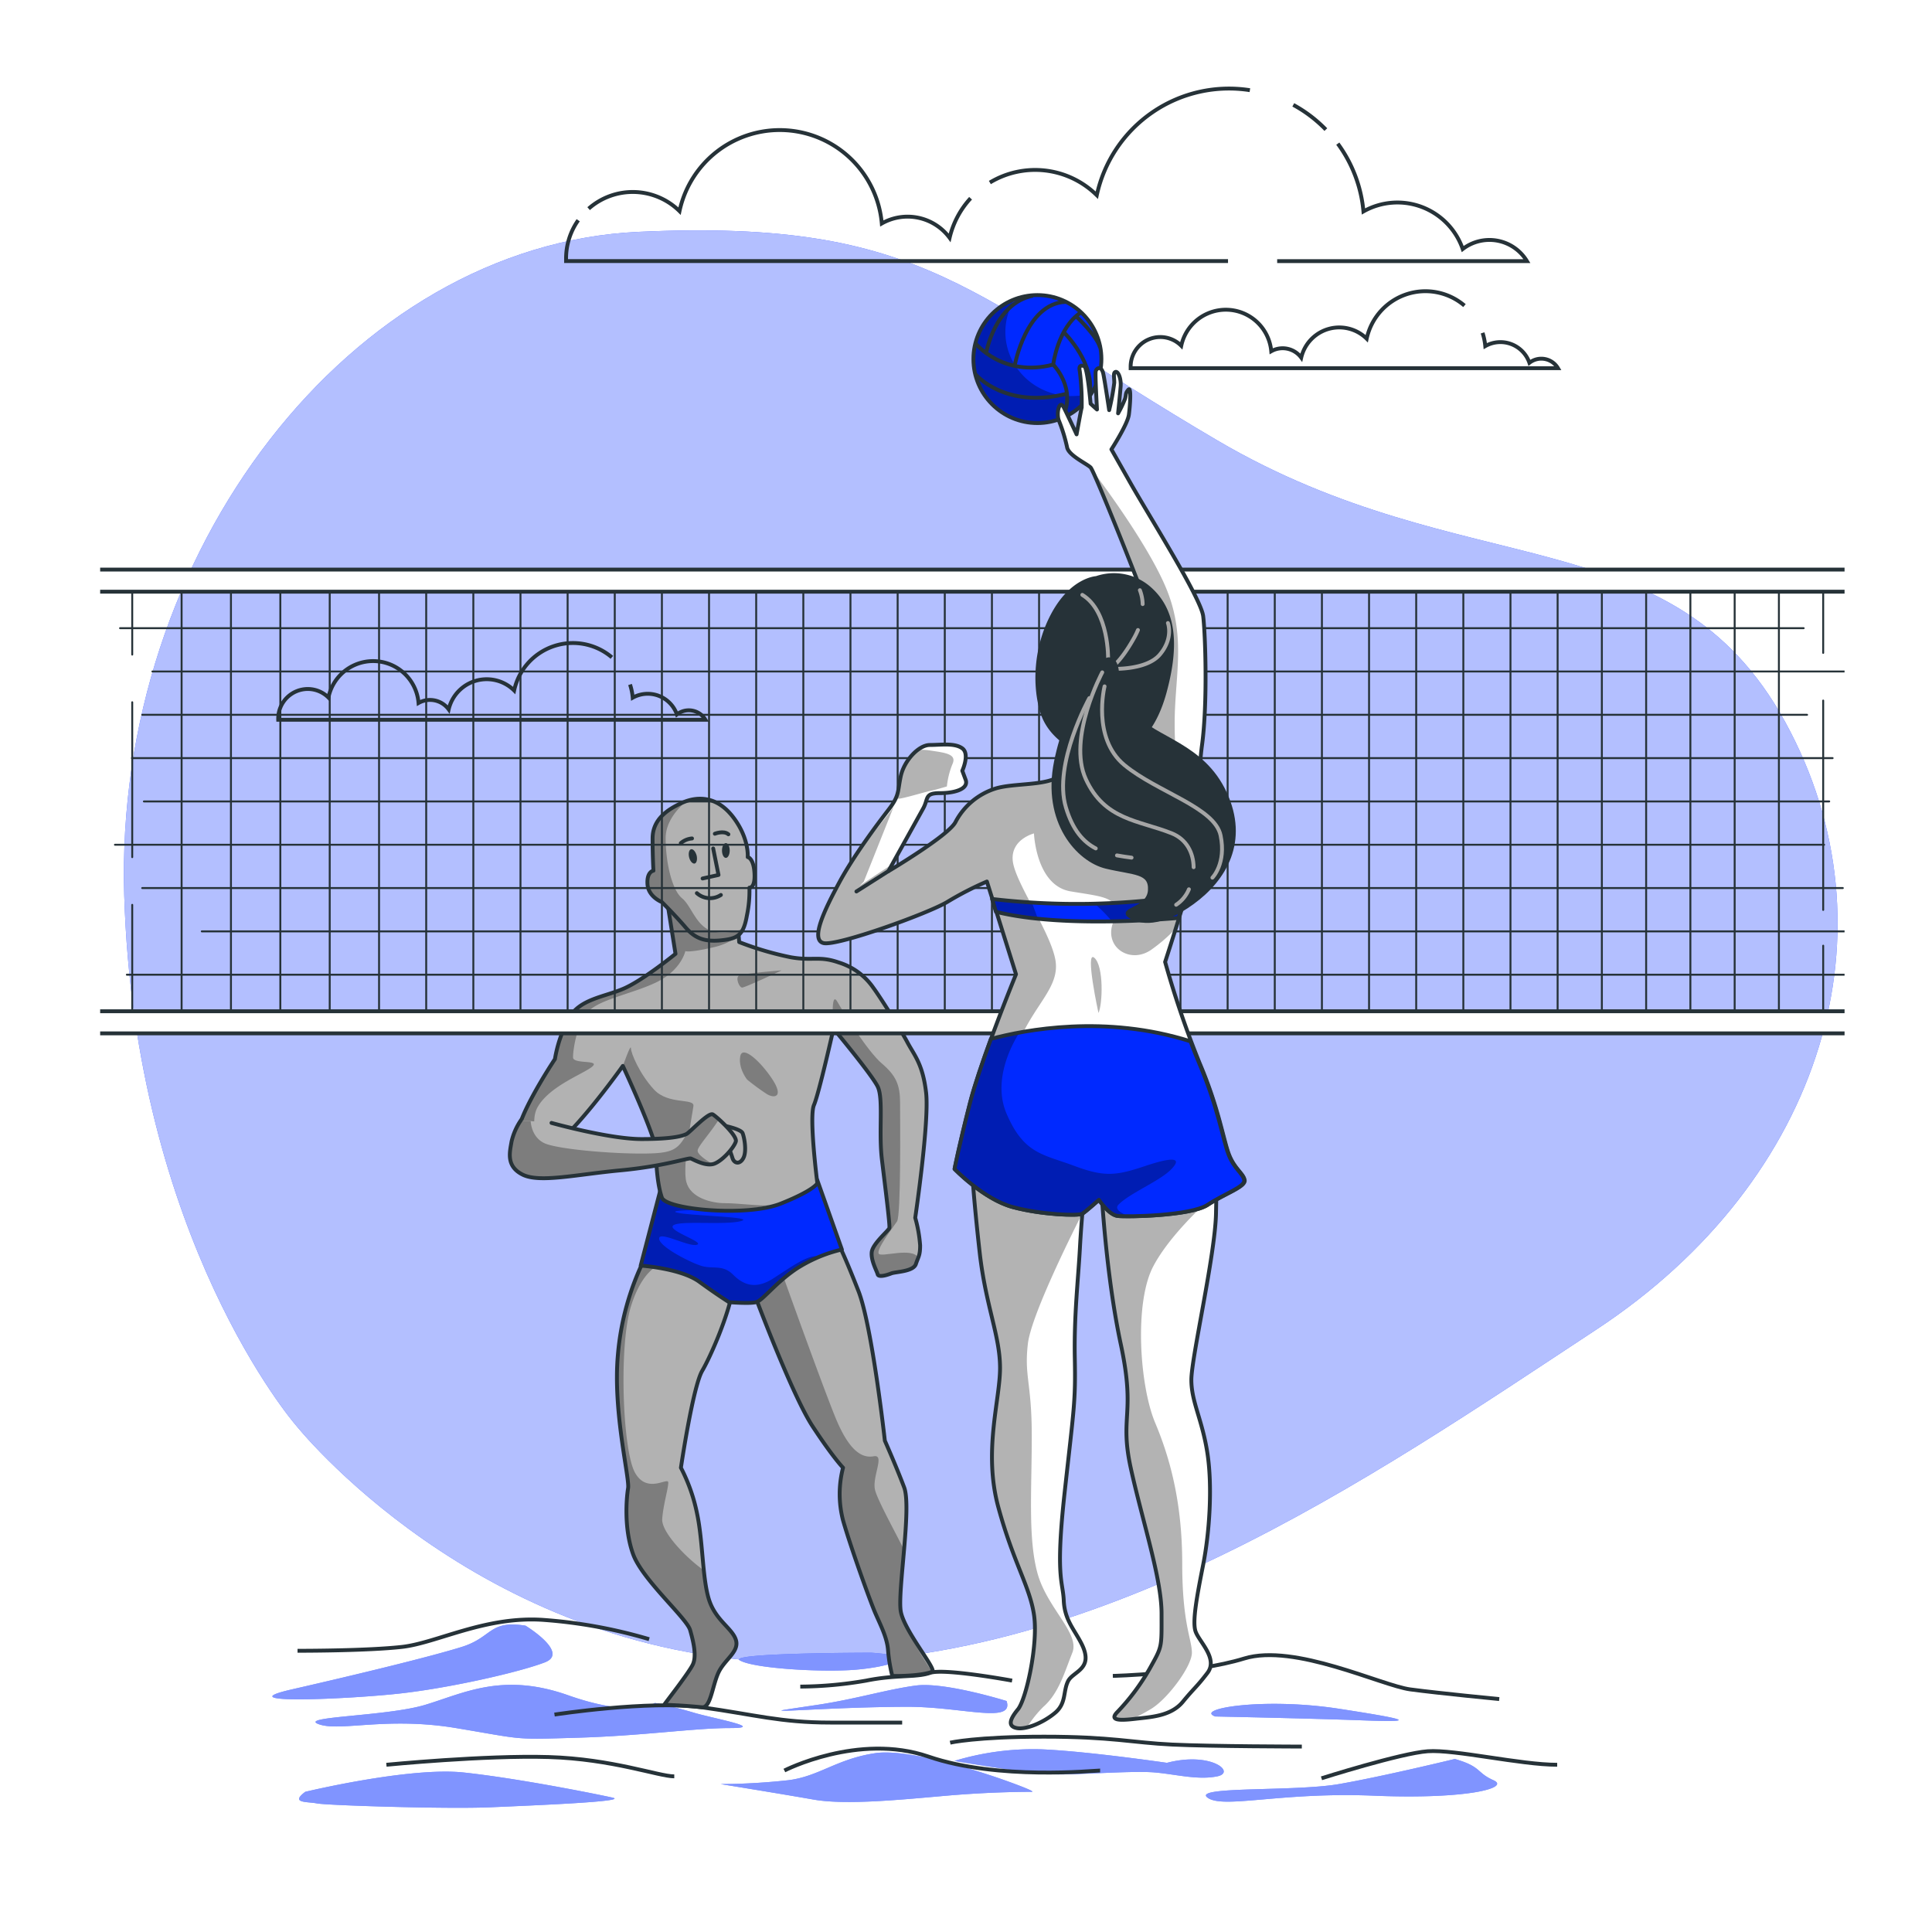 <svg class="animated" id="freepik_stories-beach-volleyball" xmlns="http://www.w3.org/2000/svg" xmlns:xlink="http://www.w3.org/1999/xlink" viewBox="0 0 500 500" version="1.1" xmlns:svgjs="http://svgjs.com/svgjs"><style>svg#freepik_stories-beach-volleyball:not(.animated) .animable {opacity: 0;}svg#freepik_stories-beach-volleyball.animated #freepik--character-1--inject-15 {animation: 1.5s Infinite  linear wind;animation-delay: 0s;}svg#freepik_stories-beach-volleyball.animated #freepik--character-2--inject-15 {animation: 1.5s Infinite  linear floating;animation-delay: 0s;}            @keyframes wind {                0% {                    transform: rotate( 0deg );                }                25% {                    transform: rotate( 1deg );                }                75% {                    transform: rotate( -1deg );                }            }                    @keyframes floating {                0% {                    opacity: 1;                    transform: translateY(0px);                }                50% {                    transform: translateY(-10px);                }                100% {                    opacity: 1;                    transform: translateY(0px);                }            }        </style><g id="freepik--background-simple--inject-15" class="animable" style="transform-origin: 253.813px 244.969px;"><path d="M76.41,368.65S123.14,427.82,203,430.23s151.26-47.37,210.17-86.17S491.39,240.37,462,186.84,379.19,151.63,315.08,114,239.6,56.6,165.28,60,29.43,142.76,32.15,231.72,76.41,368.65,76.41,368.65Z" style="fill: rgb(0, 41, 255); transform-origin: 253.813px 244.969px;" id="elcphxmayd0q7" class="animable"></path><g id="elnbvm8z98hn"><path d="M76.41,368.65S123.14,427.82,203,430.23s151.26-47.37,210.17-86.17S491.39,240.37,462,186.84,379.19,151.63,315.08,114,239.6,56.6,165.28,60,29.43,142.76,32.15,231.72,76.41,368.65,76.41,368.65Z" style="fill: rgb(255, 255, 255); opacity: 0.7; transform-origin: 253.813px 244.969px;" class="animable"></path></g></g><g id="freepik--Clouds--inject-15" class="animable" style="transform-origin: 237.598px 104.6px;"><path d="M251.19,51.31a22.83,22.83,0,0,0-5.43,10.24,13.53,13.53,0,0,0-17.55-3.72,26.52,26.52,0,0,0-52.35-3.19A17.26,17.26,0,0,0,152.34,54" style="fill: none; stroke: rgb(38, 50, 56); stroke-miterlimit: 10; transform-origin: 201.765px 47.606px;" id="el4gvoxsn97ct" class="animable"></path><path d="M323.47,23.34a35,35,0,0,0-39.62,27.18,22.71,22.71,0,0,0-27.67-3.28" style="fill: none; stroke: rgb(38, 50, 56); stroke-miterlimit: 10; transform-origin: 289.825px 36.72px;" id="eloythfs5ayph" class="animable"></path><path d="M343.13,33.54a35,35,0,0,0-8.43-6.4" style="fill: none; stroke: rgb(38, 50, 56); stroke-miterlimit: 10; transform-origin: 338.915px 30.34px;" id="el6m0xfhd34m" class="animable"></path><path d="M330.53,67.58h64.64a11.34,11.34,0,0,0-16.62-3.13,17.88,17.88,0,0,0-25.69-9.73,34.9,34.9,0,0,0-6.64-17.54" style="fill: none; stroke: rgb(38, 50, 56); stroke-miterlimit: 10; transform-origin: 362.85px 52.38px;" id="ellfrxqd6hpi" class="animable"></path><path d="M149.64,57a17.17,17.17,0,0,0-3.14,9.93c0,.21,0,.42,0,.64H317.81" style="fill: none; stroke: rgb(38, 50, 56); stroke-miterlimit: 10; transform-origin: 232.155px 62.285px;" id="elwf1u6boznsc" class="animable"></path><path d="M379,79.09a15.55,15.55,0,0,0-25.3,8.56,10.11,10.11,0,0,0-16.94,4.9A6,6,0,0,0,329,90.9a11.8,11.8,0,0,0-23.29-1.42A7.67,7.67,0,0,0,292.61,95c0,.1,0,.19,0,.29H403.2a5,5,0,0,0-7.39-1.4,7.94,7.94,0,0,0-11.42-4.32,16.09,16.09,0,0,0-.7-3.42" style="fill: none; stroke: rgb(38, 50, 56); stroke-miterlimit: 10; transform-origin: 347.905px 85.328px;" id="el4lz431kdxr9" class="animable"></path><path d="M158.35,170.12a15.56,15.56,0,0,0-25.29,8.57,10.11,10.11,0,0,0-16.94,4.9,6,6,0,0,0-7.8-1.66A11.8,11.8,0,0,0,85,180.52a7.6,7.6,0,0,0-5.38-2.21A7.68,7.68,0,0,0,72,186a2.64,2.64,0,0,0,0,.28H182.57a5,5,0,0,0-7.39-1.39,8,8,0,0,0-11.43-4.33,14.86,14.86,0,0,0-.7-3.41" style="fill: none; stroke: rgb(38, 50, 56); stroke-miterlimit: 10; transform-origin: 127.283px 176.347px;" id="elkses8n2h3z" class="animable"></path></g><g id="freepik--Floor--inject-15" class="animable" style="transform-origin: 236.748px 443.489px;"><path d="M179.5,443.22c5,1.5,19,4,9.5,4s-22.5,2-39.5,2.5-13.5.5-31.5-2.5-30,1-35.5-1,17.5-2,27.5-5,20-8.5,37-2.5,22.5,2,22.5,2S174.5,441.72,179.5,443.22Zm80.5,17.5s-23.5-8.5-33.5-7-14.5,6-22.5,7a166.71,166.71,0,0,1-17.5,1s15.5,2.5,24,4,23,0,34.5-1,20.5-1,22-1S260,460.72,260,460.72Zm-178,6c2.5.5,33.5,1.5,45,1s36-1.5,31.5-2.5-24.5-5-38.5-6.5-41,5-41,5C75,466.72,79.5,466.22,82,466.72Zm220-10.5s-20.5-3-32.5-3.5a70.44,70.44,0,0,0-22.5,3s20,3.5,27,3.5,19.5-1,25-.5,11,2,16,1S313.5,453.22,302,456.22Zm12.5-12s24.5.5,38,1,13.5,0-6-3S309,442.22,314.5,444.22Zm-89-16.5s-37.5,0-34,2,19.5,3,28.5,2.5S240,428.72,225.5,427.72Zm35,12.5s-16-5-23.5-4-15.5,3.5-25.5,5-10.5,1.5-8,1.5,17.5-1,31.5-1S262.5,446.22,260.5,440.22Zm116,15s-18.5,4.5-30,6.5-38,.5-34,3.5,19-1.5,43-.5,35.5-2,31-4S383.5,457.22,376.5,455.22Zm-257-29c-8,2.5-26.5,7-44,11s15.5,2.5,28.5,1,30.5-5.5,37-8-5-9.5-5-9.5C126.5,419.22,127.5,423.72,119.5,426.22Z" style="fill: rgb(0, 41, 255); transform-origin: 228.977px 444.139px;" id="elcfyakhbp3h8" class="animable"></path><g id="eltn921v6vytc"><path d="M179.5,443.22c5,1.5,19,4,9.5,4s-22.5,2-39.5,2.5-13.5.5-31.5-2.5-30,1-35.5-1,17.5-2,27.5-5,20-8.5,37-2.5,22.5,2,22.5,2S174.5,441.72,179.5,443.22Zm80.5,17.5s-23.5-8.5-33.5-7-14.5,6-22.5,7a166.71,166.71,0,0,1-17.5,1s15.5,2.5,24,4,23,0,34.5-1,20.5-1,22-1S260,460.72,260,460.72Zm-178,6c2.5.5,33.5,1.5,45,1s36-1.5,31.5-2.5-24.5-5-38.5-6.5-41,5-41,5C75,466.72,79.5,466.22,82,466.72Zm220-10.5s-20.5-3-32.5-3.5a70.44,70.44,0,0,0-22.5,3s20,3.5,27,3.5,19.5-1,25-.5,11,2,16,1S313.5,453.22,302,456.22Zm12.5-12s24.5.5,38,1,13.5,0-6-3S309,442.22,314.5,444.22Zm-89-16.5s-37.5,0-34,2,19.5,3,28.5,2.5S240,428.72,225.5,427.72Zm35,12.5s-16-5-23.5-4-15.5,3.5-25.5,5-10.5,1.5-8,1.5,17.5-1,31.5-1S262.5,446.22,260.5,440.22Zm116,15s-18.5,4.5-30,6.5-38,.5-34,3.5,19-1.5,43-.5,35.5-2,31-4S383.5,457.22,376.5,455.22Zm-257-29c-8,2.5-26.5,7-44,11s15.5,2.5,28.5,1,30.5-5.5,37-8-5-9.5-5-9.5C126.5,419.22,127.5,423.72,119.5,426.22Z" style="fill: rgb(255, 255, 255); opacity: 0.5; transform-origin: 228.977px 444.139px;" class="animable"></path></g><path d="M143.5,443.73s24.56-3.76,38.14-1.88,20.3,3.95,33.23,3.95h18.61" style="fill: none; stroke: rgb(38, 50, 56); stroke-miterlimit: 10; transform-origin: 188.49px 443.562px;" id="elnkuy8jvrwpm" class="animable"></path><path d="M245.9,451s6.72-1.55,24.3-1.55S293,451,303.3,451.49s33.61.52,33.61.52" style="fill: none; stroke: rgb(38, 50, 56); stroke-miterlimit: 10; transform-origin: 291.405px 450.73px;" id="el8n5jh8j4ix5" class="animable"></path><path d="M203,458.21s19.14-9.82,37.24-3.62,42.92,3.62,44.47,3.62" style="fill: none; stroke: rgb(38, 50, 56); stroke-miterlimit: 10; transform-origin: 243.855px 455.64px;" id="ele8lfoas7lr" class="animable"></path><path d="M261.93,434.94s-17.66-3.26-21.25-2-8.75.42-16.5,2a102.73,102.73,0,0,1-17.07,1.55" style="fill: none; stroke: rgb(38, 50, 56); stroke-miterlimit: 10; transform-origin: 234.52px 434.57px;" id="elnx8maccf2t" class="animable"></path><path d="M288,433.72s21-.5,34-4.5,35.5,7,43,8,23,2.5,23,2.5" style="fill: none; stroke: rgb(38, 50, 56); stroke-miterlimit: 10; transform-origin: 338px 434.034px;" id="elpu6crcs4v1" class="animable"></path><path d="M168,424.22a129.06,129.06,0,0,0-27.5-5c-15-1-27.5,6-36.5,7s-25.5,1-27,1" style="fill: none; stroke: rgb(38, 50, 56); stroke-miterlimit: 10; transform-origin: 122.5px 423.171px;" id="el3r809i58uyc" class="animable"></path><path d="M100,456.72s25.5-2.5,42-2,28.5,5,32.5,5" style="fill: none; stroke: rgb(38, 50, 56); stroke-miterlimit: 10; transform-origin: 137.25px 457.187px;" id="eltz75l7rpvw" class="animable"></path><path d="M342,460.22s20.5-6.5,27.5-7,24,3.5,33.5,3.5" style="fill: none; stroke: rgb(38, 50, 56); stroke-miterlimit: 10; transform-origin: 372.5px 456.698px;" id="el0uja6x7h1m4q" class="animable"></path></g><g id="freepik--character-1--inject-15" class="animable" style="transform-origin: 186.667px 324.416px;"><path d="M166.91,325.57a69.36,69.36,0,0,0-7,25.06c-1.32,14.72,3.08,31.87,2.64,34.51s-1.1,10.55,1.32,17.14,13.85,16.49,14.73,19.57,1.76,6.81.66,9-6.36,8.94-7.18,10.08c-.39.56,0,0,9.6.91,2.19.21,2.63-5.27,4.17-8.79s5.5-5.5,4.62-8.57-5.28-5.06-7-10.55-1.53-14.95-3.07-22.21a44.91,44.91,0,0,0-4.18-11.87s3.08-20.88,5.5-25.06,6.81-14.51,7.91-20.88-5.72-10.11-12.31-11S166.91,325.57,166.91,325.57Z" style="fill: rgb(178, 178, 178); transform-origin: 175.129px 382.306px;" id="eladty5to073q" class="animable"></path><g style="clip-path: url(&quot;#freepik--clip-path--inject-15&quot;); transform-origin: 175.149px 383.483px;" id="elg29xxio44vd" class="animable"><g id="elybdh56v90lc"><path d="M183.39,413.94a40.24,40.24,0,0,1-1.34-7.61c-4.68-3.34-10.91-9.89-10.67-13.22.26-3.67,1.57-7.86,1.57-9.43s-5.5,3.14-8.65-2.62-4.19-32.74-1-43,8.12-11,8.12-11l-3.56-2.22a6.57,6.57,0,0,0-.91.69,69.36,69.36,0,0,0-7,25.06c-1.32,14.72,3.08,31.87,2.64,34.51s-1.1,10.55,1.32,17.14,13.85,16.49,14.73,19.57,1.76,6.81.66,9A123.22,123.22,0,0,1,172,441.41c-.88,1.1,7.48.66,9.68.44s2.63-5.27,4.17-8.79,5.5-5.5,4.62-8.57S185.15,419.43,183.39,413.94Z" style="opacity: 0.3; transform-origin: 175.149px 383.483px;" class="animable"></path></g></g><path d="M166.91,325.57a69.36,69.36,0,0,0-7,25.06c-1.32,14.72,3.08,31.87,2.64,34.51s-1.1,10.55,1.32,17.14,13.85,16.49,14.73,19.57,1.76,6.81.66,9-6.36,8.94-7.18,10.08c-.39.56,0,0,9.6.91,2.19.21,2.63-5.27,4.17-8.79s5.5-5.5,4.62-8.57-5.28-5.06-7-10.55-1.53-14.95-3.07-22.21a44.91,44.91,0,0,0-4.18-11.87s3.08-20.88,5.5-25.06,6.81-14.51,7.91-20.88-5.72-10.11-12.31-11S166.91,325.57,166.91,325.57Z" style="fill: none; stroke: rgb(38, 50, 56); stroke-linecap: round; stroke-linejoin: round; transform-origin: 175.129px 382.306px;" id="elkhcpttx31qh" class="animable"></path><path d="M195.26,335s9.68,25.94,15,34.07,7.92,10.77,7.92,10.77a27.1,27.1,0,0,0,0,13.63c2,7,7,20.89,8.35,24s3.08,6.38,3.3,9.67a39.69,39.69,0,0,0,1.1,6.6s7.07.15,10.33-1.1c1.28-.49-7.26-10.55-8.14-15.61s2.86-26.82.88-32.09-5-12.09-5-12.09-3.3-29.68-6.82-38.69-4.83-11.43-5.27-12.53-4.62-.88-10.77,2S195.26,335,195.26,335Z" style="fill: rgb(178, 178, 178); transform-origin: 218.325px 377.382px;" id="el8jaour534ou" class="animable"></path><g style="clip-path: url(&quot;#freepik--clip-path-2--inject-15&quot;); transform-origin: 218.22px 382.14px;" id="elyf4lc67xmg" class="animable"><g id="elsgykextr8rj"><path d="M233.93,401c-3.29-6.45-7.21-13.58-7.54-15.74-.53-3.41,2.62-8.91-.26-8.38s-6.29-1.05-10-10.22-13.36-36.15-13.36-36.15l-5.09.71a37.91,37.91,0,0,0-2.46,3.81s9.68,25.94,15,34.07,7.92,10.77,7.92,10.77a27.1,27.1,0,0,0,0,13.63c2,7,7,20.89,8.35,24s3.08,6.38,3.3,9.67a39.69,39.69,0,0,0,1.1,6.6l10.33-1.1S234,422.07,233.07,417C232.63,414.48,233.35,407.74,233.93,401Z" style="opacity: 0.3; transform-origin: 218.22px 382.14px;" class="animable"></path></g></g><path d="M195.26,335s9.68,25.94,15,34.07,7.92,10.77,7.92,10.77a27.1,27.1,0,0,0,0,13.63c2,7,7,20.89,8.35,24s3.08,6.38,3.3,9.67a39.69,39.69,0,0,0,1.1,6.6s7.07.15,10.33-1.1c1.28-.49-7.26-10.55-8.14-15.61s2.86-26.82.88-32.09-5-12.09-5-12.09-3.3-29.68-6.82-38.69-4.83-11.43-5.27-12.53-4.62-.88-10.77,2S195.26,335,195.26,335Z" style="fill: none; stroke: rgb(38, 50, 56); stroke-linecap: round; stroke-linejoin: round; transform-origin: 218.325px 377.382px;" id="eldv1lxtz4eu" class="animable"></path><path d="M171.08,307.32l-5.27,20.22s10.33.66,15.17,4.18,7.69,5.28,7.69,5.28,5.28.44,7,0,4.84-4.84,10.34-8.58a37.35,37.35,0,0,1,11.87-5.05l-6.38-18s-11.87,4-22.2,3.3S171.08,307.32,171.08,307.32Z" style="fill: rgb(0, 41, 255); transform-origin: 191.845px 321.283px;" id="elz0xp7kdfnhp" class="animable"></path><g style="clip-path: url(&quot;#freepik--clip-path-3--inject-15&quot;); transform-origin: 188.689px 322.258px;" id="el0v8p6u8j6ckd" class="animable"><g id="el5ruizg3yu6q"><path d="M211.48,325.49c.13-.25.05-.39-.33-.39-2.51,0-6.38,2.74-10.94,5.7s-7.75,1.82-10.48-.91-5.25-1.37-8.21-2.28-10.94-5-10.94-7.07,7.75,2.28,9.8,1.6-7.75-3.65-6.15-5,13.45,0,17.55-1.13-14.59-1.37-16.87-2.28,18-.46,18-.46L179,307.93c-4.82-.35-7.89-.61-7.89-.61l-5.27,20.22s10.33.66,15.17,4.18,7.69,5.28,7.69,5.28,5.28.44,7,0,4.84-4.84,10.34-8.58A31.62,31.62,0,0,1,211.48,325.49Z" style="opacity: 0.3; transform-origin: 188.689px 322.258px;" class="animable"></path></g></g><path d="M171.08,307.32l-5.27,20.22s10.33.66,15.17,4.18,7.69,5.28,7.69,5.28,5.28.44,7,0,4.84-4.84,10.34-8.58a37.35,37.35,0,0,1,11.87-5.05l-6.38-18s-11.87,4-22.2,3.3S171.08,307.32,171.08,307.32Z" style="fill: none; stroke: rgb(38, 50, 56); stroke-linecap: round; stroke-linejoin: round; transform-origin: 191.845px 321.283px;" id="el3zth2axhm6e" class="animable"></path><path d="M172.62,233l2.2,13.85s-8.35,6.81-13.41,9-11.21,2.64-14.07,7.48a34.11,34.11,0,0,0-3.73,10.77s-5.72,8.57-8.36,14.95-.88,10.55,5.06,9.23,20.88-22.42,20.88-22.42,8.58,18.46,8.58,22,.43,9,1.53,12.09,22,5.05,30.78,1.54,9.45-5.28,9.45-5.28-2.2-17.14-.88-20.22,5.06-19.79,5.06-19.79,9.89,11.87,11.43,15,.22,11.65,1.1,18.91,2.11,17,1.93,17.69-4.35,4.07-4.57,6.27,1.32,4.83,1.54,5.71,2.42.22,3.52-.22,5.71-.44,6.37-2.42,1.1-2.19,1.1-4.83a35.43,35.43,0,0,0-1.27-7.15s3.69-24.95,2.81-32.42-3.08-9.67-4.84-13-7-11.65-8.79-14.07a16.88,16.88,0,0,0-9-6.59c-5.06-1.76-6.7-.34-12.38-1.34a81.26,81.26,0,0,1-13.36-3.93l-.86-11Z" style="fill: rgb(178, 178, 178); transform-origin: 186.931px 281.512px;" id="elzx7y3flr24k" class="animable"></path><g style="clip-path: url(&quot;#freepik--clip-path-4--inject-15&quot;); transform-origin: 185.846px 281.522px;" id="elb8zoisoa7ql" class="animable"><g id="eluk3rxqkwcm"><path d="M190.43,232.8l-17.81.22,2.2,13.85s-8.35,6.81-13.41,9-11.21,2.64-14.07,7.48a34.11,34.11,0,0,0-3.73,10.77s-5.72,8.57-8.36,14.95c-2.57,6.22-.95,10.33,4.65,9.3-1.37-4.11-2.51-8.79-.74-11.89,3.14-5.5,12.05-8.64,14.14-10.47s-5-.53-5-2.36.78-7.6,3.4-11.26,11.53-5,18.08-8.13,7.59-8.12,7.59-8.12.79.53,7.34-1a15.93,15.93,0,0,0,6.41-3Z" style="opacity: 0.3; transform-origin: 162.591px 265.664px;" class="animable"></path></g><g id="ele38p843taa"><path d="M198.88,311.9c-2.09.27-7.86-.52-11.26-.52s-8.91-1.31-10-5.5,1.58-17.55,1.84-19.65S173,286,169.28,282s-6-9.43-6-10.74-2.07,4.59-2.07,4.59,8.58,18.46,8.58,22,.43,9,1.53,12.09c.77,2.16,11.26,3.77,20.5,3.33C195.89,312.55,200.24,311.73,198.88,311.9Z" style="opacity: 0.3; transform-origin: 180.172px 292.206px;" class="animable"></path></g><g id="elkc169ctkmwf"><path d="M227.43,324.48c-.78-1.05,3.67-6.81,4.72-8.38s.79-25.94.79-30.65-1.05-7.08-4.72-10.22-9.69-12.83-11.53-16-1,7-1,7,9.89,11.87,11.43,15,.22,11.65,1.1,18.91,2.11,17,1.93,17.69-4.35,4.07-4.57,6.27,1.32,4.83,1.54,5.71,2.42.22,3.52-.22,5.71-.44,6.37-2.42c.24-.72.45-1.2.62-1.66C236.14,322.67,228.16,325.44,227.43,324.48Z" style="opacity: 0.3; transform-origin: 226.564px 294.431px;" class="animable"></path></g><g id="elztkttkmhrim"><path d="M193.38,279.42a60.77,60.77,0,0,0,5,3.67c2.09,1.31,4.45.79,1.57-3.67s-7.86-9.17-8.38-6S193.38,279.42,193.38,279.42Z" style="opacity: 0.3; transform-origin: 196.391px 278.051px;" class="animable"></path></g><g id="elrs3j07h6wkq"><path d="M202.29,251.13s-9.43,4.45-10.22,4.45-1.83-2.62-.78-3.14S202.29,251.13,202.29,251.13Z" style="opacity: 0.3; transform-origin: 196.568px 253.355px;" class="animable"></path></g></g><path d="M172.62,233l2.2,13.85s-8.35,6.81-13.41,9-11.21,2.64-14.07,7.48a34.11,34.11,0,0,0-3.73,10.77s-5.72,8.57-8.36,14.95-.88,10.55,5.06,9.23,20.88-22.42,20.88-22.42,8.58,18.46,8.58,22,.43,9,1.53,12.09,22,5.05,30.78,1.54,9.45-5.28,9.45-5.28-2.2-17.14-.88-20.22,5.06-19.79,5.06-19.79,9.89,11.87,11.43,15,.22,11.65,1.1,18.91,2.11,17,1.93,17.69-4.35,4.07-4.57,6.27,1.32,4.83,1.54,5.71,2.42.22,3.52-.22,5.71-.44,6.37-2.42,1.1-2.19,1.1-4.83a35.43,35.43,0,0,0-1.27-7.15s3.69-24.95,2.81-32.42-3.08-9.67-4.84-13-7-11.65-8.79-14.07a16.88,16.88,0,0,0-9-6.59c-5.06-1.76-6.7-.34-12.38-1.34a81.26,81.26,0,0,1-13.36-3.93l-.86-11Z" style="fill: none; stroke: rgb(38, 50, 56); stroke-linecap: round; stroke-linejoin: round; transform-origin: 186.931px 281.512px;" id="el55gepl1csd2" class="animable"></path><path d="M187.13,291.27s4.62.88,5.06,2,1.1,4.62.22,6.38-2.42,1.54-2.86,0a37.45,37.45,0,0,0-1.54-4Z" style="fill: rgb(178, 178, 178); stroke: rgb(38, 50, 56); stroke-linecap: round; stroke-linejoin: round; transform-origin: 189.987px 296.079px;" id="eleejww0u9j6f" class="animable"></path><path d="M142.73,290.61s14.94,4.18,23.3,4.18,10.77-.88,11.65-1.32,5.71-5.71,6.81-5.05,6.38,5.49,5.94,7-3.3,4.84-5.5,5.72-5.49-1.1-6.15-1.32-6.82,2-18.25,3.07-20.88,3.3-25.28,1.1-3.29-5.93-2.86-8.57a16.46,16.46,0,0,1,2.42-5.5" style="fill: rgb(178, 178, 178); transform-origin: 161.2px 296.644px;" id="elwavm557w6c" class="animable"></path><g style="clip-path: url(&quot;#freepik--clip-path-5--inject-15&quot;); transform-origin: 158.998px 296.692px;" id="elr18uvh924r" class="animable"><g id="el1bnkoyszy36"><path d="M165.88,298.54c-7.86,0-19.65-1-24.1-2.35-3.85-1.13-4.37-5-4.44-6l-2.53-.21a16.46,16.46,0,0,0-2.42,5.5c-.43,2.64-1.53,6.37,2.86,8.57s13.85,0,25.28-1.1,17.59-3.29,18.25-3.07,3.59,2,5.77,1.43c-1.55-.88-4-2.44-4-3.52s3.42-4.72,5.5-8.09a13.61,13.61,0,0,0-1.56-1.25c-1.1-.66-5.93,4.61-6.81,5.05C175.34,297.83,173.73,298.54,165.88,298.54Z" style="opacity: 0.3; transform-origin: 158.998px 296.692px;" class="animable"></path></g></g><path d="M142.73,290.61s14.94,4.18,23.3,4.18,10.77-.88,11.65-1.32,5.71-5.71,6.81-5.05,6.38,5.49,5.94,7-3.3,4.84-5.5,5.72-5.49-1.1-6.15-1.32-6.82,2-18.25,3.07-20.88,3.3-25.28,1.1-3.29-5.93-2.86-8.57a16.46,16.46,0,0,1,2.42-5.5" style="fill: none; stroke: rgb(38, 50, 56); stroke-linecap: round; stroke-linejoin: round; transform-origin: 161.2px 296.644px;" id="elspg27zj453h" class="animable"></path><path d="M169.11,225.33s-1.76.22-1.54,3.51,3.73,4.62,3.73,4.62,3.74,3.74,6.16,6.59,5,3.74,9.23,3.3,5.72-1.32,6.6-6.37a30.74,30.74,0,0,0,.66-7.26s1.53.22,1.31-3.73-1.75-4.18-1.75-4.18.43-4.82-3.75-10.31-9.22-5.52-13.18-3.76-7.69,4.4-7.69,9.23S169.11,225.33,169.11,225.33Z" style="fill: rgb(178, 178, 178); transform-origin: 181.416px 225.081px;" id="elrw7povftoig" class="animable"></path><g style="clip-path: url(&quot;#freepik--clip-path-6--inject-15&quot;); transform-origin: 179.985px 225.393px;" id="elqlwzygg7sp" class="animable"><g id="elbqqmrghf9sd"><path d="M185.25,241.2c-4.95-.71-6.13-6.61-8.73-8.73s-4.25-9.21-4.25-15.58c0-4.33,3.26-7.78,5.36-9.56-.36.13-.71.26-1,.41-4,1.76-7.69,4.4-7.69,9.23s.22,8.36.22,8.36-1.76.22-1.54,3.51,3.73,4.62,3.73,4.62,3.74,3.74,6.16,6.59,5,3.74,9.23,3.3c3-.31,4.61-.86,5.63-3A13.65,13.65,0,0,1,185.25,241.2Z" style="opacity: 0.3; transform-origin: 179.985px 225.393px;" class="animable"></path></g></g><path d="M169.11,225.33s-1.76.22-1.54,3.51,3.73,4.62,3.73,4.62,3.74,3.74,6.16,6.59,5,3.74,9.23,3.3,5.72-1.32,6.6-6.37a30.74,30.74,0,0,0,.66-7.26s1.53.22,1.31-3.73-1.75-4.18-1.75-4.18.43-4.82-3.75-10.31-9.22-5.52-13.18-3.76-7.69,4.4-7.69,9.23S169.11,225.33,169.11,225.33Z" style="fill: none; stroke: rgb(38, 50, 56); stroke-linecap: round; stroke-linejoin: round; transform-origin: 181.416px 225.081px;" id="elo5c56syx52h" class="animable"></path><path d="M180.29,221.4c.24,1,0,2-.53,2.09s-1.17-.6-1.42-1.62,0-2,.53-2.09S180,220.38,180.29,221.4Z" style="fill: rgb(38, 50, 56); transform-origin: 179.313px 221.635px;" id="el2i6wf2cs9nw" class="animable"></path><g id="eliy0prwum6ma"><ellipse cx="187.85" cy="220.11" rx="1" ry="1.91" style="fill: rgb(38, 50, 56); transform-origin: 187.85px 220.11px; transform: rotate(-13.5deg);" class="animable"></ellipse></g><polyline points="184.57 219.58 185.95 226.44 181.83 227.35" style="fill: none; stroke: rgb(38, 50, 56); stroke-linecap: round; stroke-linejoin: round; transform-origin: 183.89px 223.465px;" id="elxl6hdyrhzh" class="animable"></polyline><path d="M176.19,218.21a5.07,5.07,0,0,1,2.9-1.22" style="fill: none; stroke: rgb(38, 50, 56); stroke-linecap: round; stroke-linejoin: round; transform-origin: 177.64px 217.6px;" id="elco30pkeecy" class="animable"></path><path d="M185,215.77s2.29-.92,3.51.15" style="fill: none; stroke: rgb(38, 50, 56); stroke-linecap: round; stroke-linejoin: round; transform-origin: 186.755px 215.661px;" id="elcngn5b6gbrf" class="animable"></path><path d="M180.35,231.15a5.14,5.14,0,0,0,6.21.47" style="fill: none; stroke: rgb(38, 50, 56); stroke-linecap: round; stroke-linejoin: round; transform-origin: 183.455px 231.799px;" id="eljyttn59jyn" class="animable"></path></g><g id="freepik--Net--inject-15" class="animable" style="transform-origin: 250.425px 207.415px;"><g style="clip-path: url(&quot;#freepik--clip-path-7--inject-15&quot;); transform-origin: 250.425px 207.415px;" id="elt8a7z3na21s" class="animable"><rect x="11.57" y="147.4" width="477.71" height="5.72" style="fill: rgb(255, 255, 255); stroke: rgb(38, 50, 56); stroke-linecap: round; stroke-linejoin: round; transform-origin: 250.425px 150.26px;" id="el9motyysbmfg" class="animable"></rect><rect x="11.57" y="261.71" width="477.71" height="5.72" style="fill: rgb(255, 255, 255); stroke: rgb(38, 50, 56); stroke-linecap: round; stroke-linejoin: round; transform-origin: 250.425px 264.57px;" id="elbbhkt4enw36" class="animable"></rect><line x1="98.1" y1="153.11" x2="98.1" y2="261.43" style="fill: none; stroke: rgb(38, 50, 56); stroke-linecap: round; stroke-linejoin: round; stroke-width: 0.5px; transform-origin: 98.1px 207.27px;" id="elbu7c1ldk35" class="animable"></line><line x1="85.33" y1="153.11" x2="85.33" y2="261.43" style="fill: none; stroke: rgb(38, 50, 56); stroke-linecap: round; stroke-linejoin: round; stroke-width: 0.5px; transform-origin: 85.33px 207.27px;" id="el3uwj9i3oq1m" class="animable"></line><line x1="72.55" y1="153.11" x2="72.55" y2="261.43" style="fill: none; stroke: rgb(38, 50, 56); stroke-linecap: round; stroke-linejoin: round; stroke-width: 0.5px; transform-origin: 72.55px 207.27px;" id="ely2rwk5flb1f" class="animable"></line><line x1="59.77" y1="153.11" x2="59.77" y2="261.43" style="fill: none; stroke: rgb(38, 50, 56); stroke-linecap: round; stroke-linejoin: round; stroke-width: 0.5px; transform-origin: 59.77px 207.27px;" id="elk021t3h1d88" class="animable"></line><line x1="47" y1="153.11" x2="47" y2="261.43" style="fill: none; stroke: rgb(38, 50, 56); stroke-linecap: round; stroke-linejoin: round; stroke-width: 0.5px; transform-origin: 47px 207.27px;" id="el7w9qkv7nl34" class="animable"></line><line x1="34.22" y1="234.17" x2="34.22" y2="261.43" style="fill: none; stroke: rgb(38, 50, 56); stroke-linecap: round; stroke-linejoin: round; stroke-width: 0.5px; transform-origin: 34.22px 247.8px;" id="elq3ctw9bo4cg" class="animable"></line><line x1="34.22" y1="181.74" x2="34.22" y2="221.83" style="fill: none; stroke: rgb(38, 50, 56); stroke-linecap: round; stroke-linejoin: round; stroke-width: 0.5px; transform-origin: 34.22px 201.785px;" id="eljlsfoj8h0p" class="animable"></line><line x1="34.22" y1="153.11" x2="34.22" y2="169.41" style="fill: none; stroke: rgb(38, 50, 56); stroke-linecap: round; stroke-linejoin: round; stroke-width: 0.5px; transform-origin: 34.22px 161.26px;" id="elfwzelkjw5g" class="animable"></line><line x1="110.3" y1="153.11" x2="110.3" y2="261.43" style="fill: none; stroke: rgb(38, 50, 56); stroke-linecap: round; stroke-linejoin: round; stroke-width: 0.5px; transform-origin: 110.3px 207.27px;" id="elc55wy75a49v" class="animable"></line><line x1="122.5" y1="153.11" x2="122.5" y2="261.43" style="fill: none; stroke: rgb(38, 50, 56); stroke-linecap: round; stroke-linejoin: round; stroke-width: 0.5px; transform-origin: 122.5px 207.27px;" id="el7n82468wmkt" class="animable"></line><line x1="134.7" y1="153.11" x2="134.7" y2="261.43" style="fill: none; stroke: rgb(38, 50, 56); stroke-linecap: round; stroke-linejoin: round; stroke-width: 0.5px; transform-origin: 134.7px 207.27px;" id="elwjicc1k5rhn" class="animable"></line><line x1="146.9" y1="153.11" x2="146.9" y2="261.43" style="fill: none; stroke: rgb(38, 50, 56); stroke-linecap: round; stroke-linejoin: round; stroke-width: 0.5px; transform-origin: 146.9px 207.27px;" id="elis6k26rb249" class="animable"></line><line x1="159.1" y1="153.11" x2="159.1" y2="261.43" style="fill: none; stroke: rgb(38, 50, 56); stroke-linecap: round; stroke-linejoin: round; stroke-width: 0.5px; transform-origin: 159.1px 207.27px;" id="el8dxclr0xz7w" class="animable"></line><line x1="171.3" y1="153.11" x2="171.3" y2="261.43" style="fill: none; stroke: rgb(38, 50, 56); stroke-linecap: round; stroke-linejoin: round; stroke-width: 0.5px; transform-origin: 171.3px 207.27px;" id="eljz07mn5o3w" class="animable"></line><line x1="183.5" y1="153.11" x2="183.5" y2="261.43" style="fill: none; stroke: rgb(38, 50, 56); stroke-linecap: round; stroke-linejoin: round; stroke-width: 0.5px; transform-origin: 183.5px 207.27px;" id="elo3wxh9o3jrl" class="animable"></line><line x1="195.7" y1="153.11" x2="195.7" y2="261.43" style="fill: none; stroke: rgb(38, 50, 56); stroke-linecap: round; stroke-linejoin: round; stroke-width: 0.5px; transform-origin: 195.7px 207.27px;" id="elgyw8fpojud8" class="animable"></line><line x1="207.9" y1="153.11" x2="207.9" y2="261.43" style="fill: none; stroke: rgb(38, 50, 56); stroke-linecap: round; stroke-linejoin: round; stroke-width: 0.5px; transform-origin: 207.9px 207.27px;" id="elrxmiyv6iey" class="animable"></line><line x1="220.1" y1="153.11" x2="220.1" y2="261.43" style="fill: none; stroke: rgb(38, 50, 56); stroke-linecap: round; stroke-linejoin: round; stroke-width: 0.5px; transform-origin: 220.1px 207.27px;" id="el8qogh4rrr1c" class="animable"></line><line x1="232.31" y1="153.11" x2="232.31" y2="261.43" style="fill: none; stroke: rgb(38, 50, 56); stroke-linecap: round; stroke-linejoin: round; stroke-width: 0.5px; transform-origin: 232.31px 207.27px;" id="el1b14jag9jg2j" class="animable"></line><line x1="244.51" y1="153.11" x2="244.51" y2="261.43" style="fill: none; stroke: rgb(38, 50, 56); stroke-linecap: round; stroke-linejoin: round; stroke-width: 0.5px; transform-origin: 244.51px 207.27px;" id="elt8vjevdo4oh" class="animable"></line><line x1="256.71" y1="153.11" x2="256.71" y2="261.43" style="fill: none; stroke: rgb(38, 50, 56); stroke-linecap: round; stroke-linejoin: round; stroke-width: 0.5px; transform-origin: 256.71px 207.27px;" id="elrkf998120c" class="animable"></line><line x1="268.91" y1="153.11" x2="268.91" y2="261.43" style="fill: none; stroke: rgb(38, 50, 56); stroke-linecap: round; stroke-linejoin: round; stroke-width: 0.5px; transform-origin: 268.91px 207.27px;" id="elw3pobqmpvk" class="animable"></line><line x1="281.11" y1="153.11" x2="281.11" y2="261.43" style="fill: none; stroke: rgb(38, 50, 56); stroke-linecap: round; stroke-linejoin: round; stroke-width: 0.5px; transform-origin: 281.11px 207.27px;" id="el4xewqf39dpg" class="animable"></line><line x1="293.31" y1="153.11" x2="293.31" y2="261.43" style="fill: none; stroke: rgb(38, 50, 56); stroke-linecap: round; stroke-linejoin: round; stroke-width: 0.5px; transform-origin: 293.31px 207.27px;" id="elixn5ffdhvvm" class="animable"></line><line x1="305.51" y1="153.11" x2="305.51" y2="261.43" style="fill: none; stroke: rgb(38, 50, 56); stroke-linecap: round; stroke-linejoin: round; stroke-width: 0.5px; transform-origin: 305.51px 207.27px;" id="elc8ko6thsuo7" class="animable"></line><line x1="317.71" y1="153.11" x2="317.71" y2="261.43" style="fill: none; stroke: rgb(38, 50, 56); stroke-linecap: round; stroke-linejoin: round; stroke-width: 0.5px; transform-origin: 317.71px 207.27px;" id="elhfcgjj9b1sp" class="animable"></line><line x1="329.91" y1="153.11" x2="329.91" y2="261.43" style="fill: none; stroke: rgb(38, 50, 56); stroke-linecap: round; stroke-linejoin: round; stroke-width: 0.5px; transform-origin: 329.91px 207.27px;" id="elyebi20elb5" class="animable"></line><line x1="342.11" y1="153.11" x2="342.11" y2="261.43" style="fill: none; stroke: rgb(38, 50, 56); stroke-linecap: round; stroke-linejoin: round; stroke-width: 0.5px; transform-origin: 342.11px 207.27px;" id="elohj8e10rma" class="animable"></line><line x1="354.31" y1="153.11" x2="354.31" y2="261.43" style="fill: none; stroke: rgb(38, 50, 56); stroke-linecap: round; stroke-linejoin: round; stroke-width: 0.5px; transform-origin: 354.31px 207.27px;" id="elrsqixgxelus" class="animable"></line><line x1="366.51" y1="153.11" x2="366.51" y2="261.43" style="fill: none; stroke: rgb(38, 50, 56); stroke-linecap: round; stroke-linejoin: round; stroke-width: 0.5px; transform-origin: 366.51px 207.27px;" id="eljbboybdyxv8" class="animable"></line><line x1="378.71" y1="153.11" x2="378.71" y2="261.43" style="fill: none; stroke: rgb(38, 50, 56); stroke-linecap: round; stroke-linejoin: round; stroke-width: 0.5px; transform-origin: 378.71px 207.27px;" id="elr2hzypg0y" class="animable"></line><line x1="390.91" y1="153.11" x2="390.91" y2="261.43" style="fill: none; stroke: rgb(38, 50, 56); stroke-linecap: round; stroke-linejoin: round; stroke-width: 0.5px; transform-origin: 390.91px 207.27px;" id="eld08tv3ui72e" class="animable"></line><line x1="403.11" y1="153.11" x2="403.11" y2="261.43" style="fill: none; stroke: rgb(38, 50, 56); stroke-linecap: round; stroke-linejoin: round; stroke-width: 0.5px; transform-origin: 403.11px 207.27px;" id="eljstaybv9mrl" class="animable"></line><line x1="414.56" y1="153.11" x2="414.56" y2="261.43" style="fill: none; stroke: rgb(38, 50, 56); stroke-linecap: round; stroke-linejoin: round; stroke-width: 0.5px; transform-origin: 414.56px 207.27px;" id="eld33txuqpcml" class="animable"></line><line x1="426.02" y1="153.11" x2="426.02" y2="261.43" style="fill: none; stroke: rgb(38, 50, 56); stroke-linecap: round; stroke-linejoin: round; stroke-width: 0.5px; transform-origin: 426.02px 207.27px;" id="elc6bft26orgw" class="animable"></line><line x1="437.47" y1="153.11" x2="437.47" y2="261.43" style="fill: none; stroke: rgb(38, 50, 56); stroke-linecap: round; stroke-linejoin: round; stroke-width: 0.5px; transform-origin: 437.47px 207.27px;" id="elefneh0h9zkc" class="animable"></line><line x1="448.93" y1="153.11" x2="448.93" y2="261.43" style="fill: none; stroke: rgb(38, 50, 56); stroke-linecap: round; stroke-linejoin: round; stroke-width: 0.5px; transform-origin: 448.93px 207.27px;" id="el9vkquj7wazo" class="animable"></line><line x1="460.38" y1="153.11" x2="460.38" y2="261.43" style="fill: none; stroke: rgb(38, 50, 56); stroke-linecap: round; stroke-linejoin: round; stroke-width: 0.5px; transform-origin: 460.38px 207.27px;" id="eliehnphj84sf" class="animable"></line><line x1="471.84" y1="244.74" x2="471.84" y2="261.43" style="fill: none; stroke: rgb(38, 50, 56); stroke-linecap: round; stroke-linejoin: round; stroke-width: 0.5px; transform-origin: 471.84px 253.085px;" id="el4v70o13cuhm" class="animable"></line><line x1="471.84" y1="181.3" x2="471.84" y2="235.49" style="fill: none; stroke: rgb(38, 50, 56); stroke-linecap: round; stroke-linejoin: round; stroke-width: 0.5px; transform-origin: 471.84px 208.395px;" id="elr67ocw9pw2" class="animable"></line><line x1="471.84" y1="153.11" x2="471.84" y2="168.97" style="fill: none; stroke: rgb(38, 50, 56); stroke-linecap: round; stroke-linejoin: round; stroke-width: 0.5px; transform-origin: 471.84px 161.04px;" id="elfg0p9dyqt9c" class="animable"></line><line x1="31.07" y1="162.57" x2="466.79" y2="162.57" style="fill: none; stroke: rgb(38, 50, 56); stroke-linecap: round; stroke-linejoin: round; stroke-width: 0.5px; transform-origin: 248.93px 162.57px;" id="elmpvn77o6z" class="animable"></line><line x1="39.44" y1="173.78" x2="480.01" y2="173.78" style="fill: none; stroke: rgb(38, 50, 56); stroke-linecap: round; stroke-linejoin: round; stroke-width: 0.5px; transform-origin: 259.725px 173.78px;" id="elbi4dvy0efl" class="animable"></line><line x1="36.8" y1="184.99" x2="467.67" y2="184.99" style="fill: none; stroke: rgb(38, 50, 56); stroke-linecap: round; stroke-linejoin: round; stroke-width: 0.5px; transform-origin: 252.235px 184.99px;" id="ellanbb7b47uq" class="animable"></line><line x1="34.15" y1="196.2" x2="474.28" y2="196.2" style="fill: none; stroke: rgb(38, 50, 56); stroke-linecap: round; stroke-linejoin: round; stroke-width: 0.5px; transform-origin: 254.215px 196.2px;" id="el72f1a3yfa1" class="animable"></line><line x1="37.24" y1="207.41" x2="473.4" y2="207.41" style="fill: none; stroke: rgb(38, 50, 56); stroke-linecap: round; stroke-linejoin: round; stroke-width: 0.5px; transform-origin: 255.32px 207.41px;" id="el35tippdhk25" class="animable"></line><line x1="29.75" y1="218.62" x2="472.08" y2="218.62" style="fill: none; stroke: rgb(38, 50, 56); stroke-linecap: round; stroke-linejoin: round; stroke-width: 0.5px; transform-origin: 250.915px 218.62px;" id="el5rs0q4mvpzr" class="animable"></line><line x1="36.8" y1="229.83" x2="476.92" y2="229.83" style="fill: none; stroke: rgb(38, 50, 56); stroke-linecap: round; stroke-linejoin: round; stroke-width: 0.5px; transform-origin: 256.86px 229.83px;" id="el34f3k4bmjc9" class="animable"></line><line x1="52.22" y1="241.04" x2="478.24" y2="241.04" style="fill: none; stroke: rgb(38, 50, 56); stroke-linecap: round; stroke-linejoin: round; stroke-width: 0.5px; transform-origin: 265.23px 241.04px;" id="elkynx1pby4yg" class="animable"></line><line x1="32.83" y1="252.25" x2="483.09" y2="252.25" style="fill: none; stroke: rgb(38, 50, 56); stroke-linecap: round; stroke-linejoin: round; stroke-width: 0.5px; transform-origin: 257.96px 252.25px;" id="el9k9grvr9qtg" class="animable"></line></g></g><g id="freepik--character-2--inject-15" class="animable" style="transform-origin: 266.934px 261.836px;"><path d="M285,307s1.1,22.42,5.06,40.89-.44,18.46,2.64,32.31,7.91,28.36,7.91,37.37.22,8.36-3.08,14.29a56.6,56.6,0,0,1-8.57,11.43c-1.76,2,.88,2,4.84,1.54s9.23-.66,12.31-4.4,3.51-3.73,6.37-7.47-2.2-8.13-3.08-10.77.44-9.45,2-17.37,2.42-19.78,1.1-28.57-4.18-13.41-4.18-19.13,6.16-32.31,6.38-43.08.22-13,.22-13S301,308.53,285,307Z" style="fill: rgb(255, 255, 255); transform-origin: 299.96px 373.06px;" id="el5e2lo9ooynl" class="animable"></path><g style="clip-path: url(&quot;#freepik--clip-path-8--inject-15&quot;); transform-origin: 299.905px 373.074px;" id="elsihve2cvl7" class="animable"><g id="elr9v292xxjb"><path d="M285,307s1.1,22.42,5.06,40.89-.44,18.46,2.64,32.31,7.91,28.36,7.91,37.37.22,8.36-3.08,14.29a56.6,56.6,0,0,1-8.57,11.43c-1.64,1.85.54,2,4,1.62a56,56,0,0,0,5-2.68c4.25-2.6,10.5-11,10.5-14.5s-2.5-7.5-2.5-23-3-27-7-36.5-5.5-31-.5-40.5c4.24-8.06,13.51-16.47,16.23-18.84.12-6.36.12-7.82.12-7.82S301,308.53,285,307Z" style="opacity: 0.3; transform-origin: 299.905px 373.074px;" class="animable"></path></g></g><path d="M285,307s1.1,22.42,5.06,40.89-.44,18.46,2.64,32.31,7.91,28.36,7.91,37.37.22,8.36-3.08,14.29a56.6,56.6,0,0,1-8.57,11.43c-1.76,2,.88,2,4.84,1.54s9.23-.66,12.31-4.4,3.51-3.73,6.37-7.47-2.2-8.13-3.08-10.77.44-9.45,2-17.37,2.42-19.78,1.1-28.57-4.18-13.41-4.18-19.13,6.16-32.31,6.38-43.08.22-13,.22-13S301,308.53,285,307Z" style="fill: none; stroke: rgb(38, 50, 56); stroke-linecap: round; stroke-linejoin: round; transform-origin: 299.96px 373.06px;" id="elm2quf5jojic" class="animable"></path><path d="M251.54,302.59s.44,7.7,2,21.55,5.27,21.54,5.27,29.89-4.39,21.55-.44,36.05,8.14,20.45,9.24,27.92-2,21.76-4.18,24.4-2.64,4.4-.22,4.84,7-1.54,9.89-4,2-5.49,3.3-8.13,6.81-3.08,3.52-9.67c-1.87-3.73-4.4-6.16-4.62-11.21s-2.2-5.94.22-27.92,2.86-23.52,2.64-34.73.88-20.45,1.32-28.58S280.78,307,280.78,307s-20-2.86-23.3-3.74A19.28,19.28,0,0,0,251.54,302.59Z" style="fill: rgb(255, 255, 255); transform-origin: 266.246px 374.937px;" id="eldj6rzg779do" class="animable"></path><g style="clip-path: url(&quot;#freepik--clip-path-9--inject-15&quot;); transform-origin: 265.955px 374.929px;" id="eloc93woknpba" class="animable"><g id="elgovjv4odkb"><path d="M277.17,306.47c-5.92-.87-17.28-2.57-19.69-3.22a19.28,19.28,0,0,0-5.94-.66s.44,7.7,2,21.55,5.27,21.54,5.27,29.89-4.39,21.55-.44,36.05,8.14,20.45,9.24,27.92-2,21.76-4.18,24.4-2.64,4.4-.22,4.84a6.64,6.64,0,0,0,2.55-.19,30.4,30.4,0,0,1,4.26-5.33c4-3.5,5.5-9,7.5-14s-6.5-11.5-9-20.5-1.5-21.5-1.5-35.5-2-15.5-1-24c.85-7.2,11-27.64,14.1-33.75.09-1,.17-1.9.25-2.73Z" style="opacity: 0.3; transform-origin: 265.955px 374.929px;" class="animable"></path></g></g><path d="M251.54,302.59s.44,7.7,2,21.55,5.27,21.54,5.27,29.89-4.39,21.55-.44,36.05,8.14,20.45,9.24,27.92-2,21.76-4.18,24.4-2.64,4.4-.22,4.84,7-1.54,9.89-4,2-5.49,3.3-8.13,6.81-3.08,3.52-9.67c-1.87-3.73-4.4-6.16-4.62-11.21s-2.2-5.94.22-27.92,2.86-23.52,2.64-34.73.88-20.45,1.32-28.58S280.78,307,280.78,307s-20-2.86-23.3-3.74A19.28,19.28,0,0,0,251.54,302.59Z" style="fill: none; stroke: rgb(38, 50, 56); stroke-linecap: round; stroke-linejoin: round; transform-origin: 266.246px 374.937px;" id="el87tdkui5x2" class="animable"></path><circle cx="268.48" cy="92.93" r="16.56" style="fill: rgb(0, 41, 255); transform-origin: 268.48px 92.93px;" id="ela05mgk2olxs" class="animable"></circle><g style="clip-path: url(&quot;#freepik--clip-path-10--inject-15&quot;); transform-origin: 268.025px 93.55px;" id="elvbbukrvneah" class="animable"><g id="eluas3vxh86vo"><path d="M277.37,102.5c-9.49,0-17.18-7.43-17.18-16.6a16,16,0,0,1,2.32-8.29A16.62,16.62,0,0,0,252,92.89c0,9.17,7.69,16.6,17.18,16.6a17.29,17.29,0,0,0,14.87-8.31A17.65,17.65,0,0,1,277.37,102.5Z" style="opacity: 0.3; transform-origin: 268.025px 93.55px;" class="animable"></path></g></g><circle cx="268.48" cy="92.93" r="16.56" style="fill: none; stroke: rgb(38, 50, 56); stroke-miterlimit: 10; transform-origin: 268.48px 92.93px;" id="elm4jsge8cpip" class="animable"></circle><path d="M252.48,88.88s7.07,8.87,20.09,5.48c0,0,1.16-9.57,7.17-13.5" style="fill: none; stroke: rgb(38, 50, 56); stroke-miterlimit: 10; transform-origin: 266.11px 87.996px;" id="elhoh6eemi13j" class="animable"></path><path d="M272.57,94.36s6.21,6.23,2.36,13.76" style="fill: none; stroke: rgb(38, 50, 56); stroke-miterlimit: 10; transform-origin: 274.379px 101.24px;" id="elu250fnzwsgr" class="animable"></path><path d="M252.48,96.9s7.62,9.06,23.57,5" style="fill: none; stroke: rgb(38, 50, 56); stroke-miterlimit: 10; transform-origin: 264.265px 99.923px;" id="eluafwtutr4w" class="animable"></path><path d="M275.33,86s8.58,8.34,6.5,16.84" style="fill: none; stroke: rgb(38, 50, 56); stroke-miterlimit: 10; transform-origin: 278.743px 94.42px;" id="ell2g5kbfyfhn" class="animable"></path><path d="M278.54,81.9s5.37,5,6.17,8.1" style="fill: none; stroke: rgb(38, 50, 56); stroke-miterlimit: 10; transform-origin: 281.625px 85.95px;" id="elds0qh38xvon" class="animable"></path><path d="M262.58,94.73s2.89-16.28,13.23-16.6" style="fill: none; stroke: rgb(38, 50, 56); stroke-miterlimit: 10; transform-origin: 269.195px 86.43px;" id="elj43xpwdspsm" class="animable"></path><path d="M255.21,91.36s2.24-12.83,12.1-14.83" style="fill: none; stroke: rgb(38, 50, 56); stroke-miterlimit: 10; transform-origin: 261.26px 83.945px;" id="el1h5ww9xxn3e" class="animable"></path><path d="M276.5,188.41s1.16,9.27-2,12.16-11.87,2-16.8,3.48a17.68,17.68,0,0,0-10.42,8.69c-1.74,3.47-17.38,12.74-17.38,12.74l9-16.22c1.45-2.6.29-4,4.34-4s7.53-1.16,6.66-3.48l-.86-2.31s2-4.35,0-5.8-5.51-.87-8.4-.87-6.67,4.06-7.53,8.11-.29,4.93-3.19,8.69-9,11.88-12.74,18.83-7.54,14.77-4.06,15.64,27.52-7.82,32.15-10.72a83.21,83.21,0,0,1,10.14-5.21l7.53,24s-9,22-11.88,33.31-4,17.09-4,17.09,7.53,7.82,15.06,9.85,17.09,2.31,18,1.73,4.31-3.6,4.31-3.6,2.52,3.88,4.84,4.17,18.94,0,23.29-2.88,9.85-4.64,9.56-6.38-2.61-2.89-4.06-6.66-2.61-11.87-7.53-23.46a248.3,248.3,0,0,1-9-26.36s4.35-13.32,6.66-21.72,1.45-23.75,2.9-34.47.87-28.67.29-33.31-13.9-25.77-18.83-34.46l-4.92-8.69s4.2-6.48,4.53-9,.66-7.42-.16-6.43-.5,1.15-.83,2.3a28.12,28.12,0,0,1-1.81,3.8s.49-4.79.66-6.93-.66-4-1.32-3.79-.33,1.32-.33,2.8a62.15,62.15,0,0,1-1.32,7.09s-1-6.76-1.48-9.23-1.82-1.65-2-.83.33,9.9.33,9.9l-1.65-1.49s-.82-9.4-1.65-9.72-1.48-.17-1.15,1.31a65.68,65.68,0,0,1,.49,9.4c-.16.5-1.32,6.93-1.32,6.93s-2.14-4.62-3.29-6.93-2,1.49-1.32,3.3a42.43,42.43,0,0,1,2.14,6.92c.33,2.15,5.11,4.29,6.1,5.28s14,33.63,14.67,36.27a20.61,20.61,0,0,0,1.65,4.45L296,188.29l-3,11s-1,1.32-1.65,1.16.17-10.72.17-10.72Z" style="fill: rgb(255, 255, 255); transform-origin: 266.939px 204.705px;" id="ellys64f4spn8" class="animable"></path><g style="clip-path: url(&quot;#freepik--clip-path-11--inject-15&quot;); transform-origin: 260.764px 216.225px;" id="ellkx6265gtg" class="animable"><g id="el3w4g1ogpaij"><path d="M304,187.22c0-12,3-22-2-34.5S282.15,121,282.15,121c1,1,14,33.63,14.67,36.27a20.61,20.61,0,0,0,1.65,4.45L296,188.29l-3,11s-1,1.32-1.65,1.16.17-10.72.17-10.72l-15.05-1.36s1.16,9.27-2,12.16-11.87,2-16.8,3.48a17.68,17.68,0,0,0-10.42,8.69c-1.74,3.47-17.38,12.74-17.38,12.74l1-1.73c-2.19,1.41-5.27,3.43-8.45,5.59l1.12-1.12,7.77-19.48c-.92,1.61-3.68,4.65-7.27,9.48-4.71,6.34-8.75,12.87-10.09,17.14l-.44.33c-1.86,4.28-2.65,7.77-.4,8.33,3.48.87,27.52-7.82,32.15-10.72a83.21,83.21,0,0,1,10.14-5.21l7.53,24s-9,22-11.88,33.31-4,17.09-4,17.09,5.93,6.14,12.52,9c0-8.49.29-31.38,3.52-40.26,4-11,11.5-15.5,10-23s-10.5-20-11-25.5,5.5-7,5.5-7,.5,13.5,9.5,15,13.5,1.5,11,8,4.5,11,10,7a41.07,41.07,0,0,0,6.14-5.34c1.32-4.22,2.85-9.23,3.93-13.16a65.84,65.84,0,0,0,1.63-13.16C305.43,197.79,304,198.94,304,187.22Z" style="opacity: 0.3; transform-origin: 260.764px 216.225px;" class="animable"></path></g><g id="el2b0h22bajee"><path d="M236.32,194.8s.58-1.17,4.37-.58,7,.87,5.82,3.49a21.24,21.24,0,0,0-1.46,5.82s-2.91.88-4.36,1.17-7,2-8.16,2-.87-6.12.29-8.74A5.72,5.72,0,0,1,236.32,194.8Z" style="opacity: 0.3; transform-origin: 239.275px 200.377px;" class="animable"></path></g><g id="els3ty6l1qxq"><path d="M284.28,262.15s-3.57-16.42-1.07-14.28S285.35,260,284.28,262.15Z" style="opacity: 0.3; transform-origin: 283.709px 254.914px;" class="animable"></path></g></g><path d="M276.5,188.41s1.16,9.27-2,12.16-11.87,2-16.8,3.48a17.68,17.68,0,0,0-10.42,8.69c-1.74,3.47-17.38,12.74-17.38,12.74l9-16.22c1.45-2.6.29-4,4.34-4s7.53-1.16,6.66-3.48l-.86-2.31s2-4.35,0-5.8-5.51-.87-8.4-.87-6.67,4.06-7.53,8.11-.29,4.93-3.19,8.69-9,11.88-12.74,18.83-7.54,14.77-4.06,15.64,27.52-7.82,32.15-10.72a83.21,83.21,0,0,1,10.14-5.21l7.53,24s-9,22-11.88,33.31-4,17.09-4,17.09,7.53,7.82,15.06,9.85,17.09,2.31,18,1.73,4.31-3.6,4.31-3.6,2.52,3.88,4.84,4.17,18.94,0,23.29-2.88,9.85-4.64,9.56-6.38-2.61-2.89-4.06-6.66-2.61-11.87-7.53-23.46a248.3,248.3,0,0,1-9-26.36s4.35-13.32,6.66-21.72,1.45-23.75,2.9-34.47.87-28.67.29-33.31-13.9-25.77-18.83-34.46l-4.92-8.69s4.2-6.48,4.53-9,.66-7.42-.16-6.43-.5,1.15-.83,2.3a28.12,28.12,0,0,1-1.81,3.8s.49-4.79.66-6.93-.66-4-1.32-3.79-.33,1.32-.33,2.8a62.15,62.15,0,0,1-1.32,7.09s-1-6.76-1.48-9.23-1.82-1.65-2-.83.33,9.9.33,9.9l-1.65-1.49s-.82-9.4-1.65-9.72-1.48-.17-1.15,1.31a65.68,65.68,0,0,1,.49,9.4c-.16.5-1.32,6.93-1.32,6.93s-2.14-4.62-3.29-6.93-2,1.49-1.32,3.3a42.43,42.43,0,0,1,2.14,6.92c.33,2.15,5.11,4.29,6.1,5.28s14,33.63,14.67,36.27a20.61,20.61,0,0,0,1.65,4.45L296,188.29l-3,11s-1,1.32-1.65,1.16.17-10.72.17-10.72Z" style="fill: none; stroke: rgb(38, 50, 56); stroke-linecap: round; stroke-linejoin: round; transform-origin: 266.939px 204.705px;" id="elocycd42gtk" class="animable"></path><path d="M305,237.57c.59-1.9,1.19-3.87,1.75-5.76a187.16,187.16,0,0,1-50,.84l1,3.32C272.71,239.69,295.12,238.4,305,237.57Z" style="fill: rgb(0, 41, 255); transform-origin: 281.75px 235.144px;" id="el5z3dgiydj9" class="animable"></path><g style="clip-path: url(&quot;#freepik--clip-path-12--inject-15&quot;); transform-origin: 281.775px 235.13px;" id="el20iyirnv6kb" class="animable"><g id="elfhkanxetyxc"><g style="opacity: 0.3; transform-origin: 281.775px 235.13px;" class="animable"><path d="M287.78,238.45c6.94-.12,13.15-.54,17.23-.88.59-1.9,1.19-3.87,1.75-5.76a178.38,178.38,0,0,1-23.47,2.07A36.34,36.34,0,0,1,287.78,238.45Z" id="elpfs5sh4g8af" class="animable" style="transform-origin: 295.025px 235.13px;"></path><path d="M267.05,233.58c-4.86-.29-8.45-.69-10.26-.93l1,3.32a77.24,77.24,0,0,0,10.82,1.8Z" id="elxgyo64b636" class="animable" style="transform-origin: 262.7px 235.21px;"></path></g></g></g><path d="M305,237.57c.59-1.9,1.19-3.87,1.75-5.76a187.16,187.16,0,0,1-50,.84l1,3.32C272.71,239.69,295.12,238.4,305,237.57Z" style="fill: none; stroke: rgb(38, 50, 56); stroke-linecap: round; stroke-linejoin: round; transform-origin: 281.75px 235.144px;" id="el4iplqh7yq2t" class="animable"></path><path d="M283.74,149.6s-6.37.29-11.29,9.55-4.64,19.41-2.61,25.49,8.69,10.43,14.77,10.72,13.33-3.48,16.8-16.22,2.32-21.43-4.05-26.94A13.92,13.92,0,0,0,283.74,149.6Z" style="fill: rgb(38, 50, 56); stroke: rgb(38, 50, 56); stroke-linecap: round; stroke-linejoin: round; transform-origin: 285.899px 172.106px;" id="elopkgdsry67i" class="animable"></path><path d="M294.5,163.05a20,20,0,0,1-1.05,2.14c-3.94,7-6.37,7.89-6.37,7.89s9.41.61,13.05-3.64,2.13-8.2,2.13-8.2" style="fill: none; stroke: rgb(166, 166, 166); stroke-linecap: round; stroke-linejoin: round; transform-origin: 294.825px 167.175px;" id="elmco6tpq8ugm" class="animable"></path><path d="M295,152.74a10.87,10.87,0,0,1,.72,3.6" style="fill: none; stroke: rgb(166, 166, 166); stroke-linecap: round; stroke-linejoin: round; transform-origin: 295.36px 154.54px;" id="elvvc3gj2pnfe" class="animable"></path><path d="M286.78,170.65s.3-12.45-6.68-16.7" style="fill: none; stroke: rgb(166, 166, 166); stroke-linecap: round; stroke-linejoin: round; transform-origin: 283.441px 162.3px;" id="elxfxzcp4mlbj" class="animable"></path><path d="M284,173.64s-7.53,7.82-10.71,23.46,5.79,25.49,13,27.22,11.59,1.16,11.3,6.09-7.82,4.92-5.22,6.66,7.82,2.61,16.22-3.48,14.19-15.93,8.4-28.38-18-13.9-23.46-20-3.48-12.45-5.5-14.19S284,173.64,284,173.64Z" style="fill: rgb(38, 50, 56); stroke: rgb(38, 50, 56); stroke-linecap: round; stroke-linejoin: round; transform-origin: 295.979px 204.481px;" id="elch1ruu70pt6" class="animable"></path><path d="M307.69,230.15a8.87,8.87,0,0,1-3.3,4" style="fill: none; stroke: rgb(166, 166, 166); stroke-linecap: round; stroke-linejoin: round; transform-origin: 306.04px 232.15px;" id="elfafy62911w" class="animable"></path><path d="M285.26,174s-9.11,17-4.25,27.63,13.66,10.63,22.16,14c4,1.58,5.68,5.16,5.74,8.8" style="fill: none; stroke: rgb(166, 166, 166); stroke-linecap: round; stroke-linejoin: round; transform-origin: 294.246px 199.215px;" id="elnmqovhplwa" class="animable"></path><path d="M285.86,177.63S282.52,191,291,198s23.37,10.93,24.89,18.21-2.12,10.93-2.12,10.93" style="fill: none; stroke: rgb(166, 166, 166); stroke-linecap: round; stroke-linejoin: round; transform-origin: 300.736px 202.385px;" id="elvsmc5k853us" class="animable"></path><path d="M289.07,221.38c1.25.24,2.52.41,3.78.58" style="fill: none; stroke: rgb(166, 166, 166); stroke-linecap: round; stroke-linejoin: round; transform-origin: 290.96px 221.67px;" id="el4mtzciqa8mv" class="animable"></path><path d="M281.92,180.67s-9.42,17-6.08,28.24c1.76,5.91,4.53,9,7.74,10.66" style="fill: none; stroke: rgb(166, 166, 166); stroke-linecap: round; stroke-linejoin: round; transform-origin: 279.352px 200.12px;" id="elsjnrysyvm28" class="animable"></path><path d="M322,305.42c-.29-1.73-2.61-2.89-4.06-6.66s-2.61-11.87-7.53-23.46c-.8-1.88-1.57-3.84-2.31-5.8-22-7-42.82-3-51.65-.63-2.13,5.84-4.26,12.06-5.42,16.57-2.89,11.3-4,17.09-4,17.09s7.53,7.82,15.06,9.85,17.09,2.31,18,1.73,4.31-3.6,4.31-3.6,2.52,3.88,4.84,4.17,18.94,0,23.29-2.88S322.27,307.16,322,305.42Z" style="fill: rgb(0, 41, 255); transform-origin: 284.52px 290.167px;" id="elr1rktboked" class="animable"></path><g style="clip-path: url(&quot;#freepik--clip-path-13--inject-15&quot;); transform-origin: 275.673px 291.004px;" id="elpwtlo7nldg" class="animable"><g id="eli1azi2dg0bo"><path d="M289.5,311.72c3-3,10.5-6,13.5-9s1-3.5-6.5-1-10.5,3-18.5,0-13-3-17.5-13.5c-3.71-8.66,1.42-18,3.33-21-3,.55-5.47,1.14-7.4,1.66-2.13,5.84-4.26,12.06-5.42,16.57-2.89,11.3-4,17.09-4,17.09s7.53,7.82,15.06,9.85,17.09,2.31,18,1.73,4.31-3.6,4.31-3.6,2.52,3.88,4.84,4.17a28.44,28.44,0,0,0,3,.09C289.85,313.89,288.38,312.84,289.5,311.72Z" style="opacity: 0.3; transform-origin: 275.673px 291.004px;" class="animable"></path></g></g><path d="M322,305.42c-.29-1.73-2.61-2.89-4.06-6.66s-2.61-11.87-7.53-23.46c-.8-1.88-1.57-3.84-2.31-5.8-22-7-42.82-3-51.65-.63-2.13,5.84-4.26,12.06-5.42,16.57-2.89,11.3-4,17.09-4,17.09s7.53,7.82,15.06,9.85,17.09,2.31,18,1.73,4.31-3.6,4.31-3.6,2.52,3.88,4.84,4.17,18.94,0,23.29-2.88S322.27,307.16,322,305.42Z" style="fill: none; stroke: rgb(38, 50, 56); stroke-linecap: round; stroke-linejoin: round; transform-origin: 284.52px 290.167px;" id="elbomfpxw0tmk" class="animable"></path><line x1="229.87" y1="225.48" x2="221.64" y2="230.71" style="fill: none; stroke: rgb(38, 50, 56); stroke-linecap: round; stroke-linejoin: round; transform-origin: 225.755px 228.095px;" id="eldil372gvwu" class="animable"></line></g><defs>     <filter id="active" height="200%">         <feMorphology in="SourceAlpha" result="DILATED" operator="dilate" radius="2"></feMorphology>                <feFlood flood-color="#32DFEC" flood-opacity="1" result="PINK"></feFlood>        <feComposite in="PINK" in2="DILATED" operator="in" result="OUTLINE"></feComposite>        <feMerge>            <feMergeNode in="OUTLINE"></feMergeNode>            <feMergeNode in="SourceGraphic"></feMergeNode>        </feMerge>    </filter>    <filter id="hover" height="200%">        <feMorphology in="SourceAlpha" result="DILATED" operator="dilate" radius="2"></feMorphology>                <feFlood flood-color="#ff0000" flood-opacity="0.5" result="PINK"></feFlood>        <feComposite in="PINK" in2="DILATED" operator="in" result="OUTLINE"></feComposite>        <feMerge>            <feMergeNode in="OUTLINE"></feMergeNode>            <feMergeNode in="SourceGraphic"></feMergeNode>        </feMerge>            <feColorMatrix type="matrix" values="0   0   0   0   0                0   1   0   0   0                0   0   0   0   0                0   0   0   1   0 "></feColorMatrix>    </filter></defs><defs><clipPath id="freepik--clip-path--inject-15"><path d="M166.91,325.57a69.36,69.36,0,0,0-7,25.06c-1.32,14.72,3.08,31.87,2.64,34.51s-1.1,10.55,1.32,17.14,13.85,16.49,14.73,19.57,1.76,6.81.66,9-6.36,8.94-7.18,10.08c-.39.56,0,0,9.6.91,2.19.21,2.63-5.27,4.17-8.79s5.5-5.5,4.62-8.57-5.28-5.06-7-10.55-1.53-14.95-3.07-22.21a44.91,44.91,0,0,0-4.18-11.87s3.08-20.88,5.5-25.06,6.81-14.51,7.91-20.88-5.72-10.11-12.31-11S166.91,325.57,166.91,325.57Z" style="fill:#b2b2b2;stroke:#263238;stroke-linecap:round;stroke-linejoin:round"></path></clipPath><clipPath id="freepik--clip-path-2--inject-15"><path d="M195.26,335s9.68,25.94,15,34.07,7.92,10.77,7.92,10.77a27.1,27.1,0,0,0,0,13.63c2,7,7,20.89,8.35,24s3.08,6.38,3.3,9.67a39.69,39.69,0,0,0,1.1,6.6s7.07.15,10.33-1.1c1.28-.49-7.26-10.55-8.14-15.61s2.86-26.82.88-32.09-5-12.09-5-12.09-3.3-29.68-6.82-38.69-4.83-11.43-5.27-12.53-4.62-.88-10.77,2S195.26,335,195.26,335Z" style="fill:#b2b2b2;stroke:#263238;stroke-linecap:round;stroke-linejoin:round"></path></clipPath><clipPath id="freepik--clip-path-3--inject-15"><path d="M171.08,307.32l-5.27,20.22s10.33.66,15.17,4.18,7.69,5.28,7.69,5.28,5.28.44,7,0,4.84-4.84,10.34-8.58a37.35,37.35,0,0,1,11.87-5.05l-6.38-18s-11.87,4-22.2,3.3S171.08,307.32,171.08,307.32Z" style="fill:#0029FF;stroke:#263238;stroke-linecap:round;stroke-linejoin:round"></path></clipPath><clipPath id="freepik--clip-path-4--inject-15"><path d="M172.62,233l2.2,13.85s-8.35,6.81-13.41,9-11.21,2.64-14.07,7.48a34.11,34.11,0,0,0-3.73,10.77s-5.72,8.57-8.36,14.95-.88,10.55,5.06,9.23,20.88-22.42,20.88-22.42,8.58,18.46,8.58,22,.43,9,1.53,12.09,22,5.05,30.78,1.54,9.45-5.28,9.45-5.28-2.2-17.14-.88-20.22,5.06-19.79,5.06-19.79,9.89,11.87,11.43,15,.22,11.65,1.1,18.91,2.11,17,1.93,17.69-4.35,4.07-4.57,6.27,1.32,4.83,1.54,5.71,2.42.22,3.52-.22,5.71-.44,6.37-2.42,1.1-2.19,1.1-4.83a35.43,35.43,0,0,0-1.27-7.15s3.69-24.95,2.81-32.42-3.08-9.67-4.84-13-7-11.65-8.79-14.07a16.88,16.88,0,0,0-9-6.59c-5.06-1.76-6.7-.34-12.38-1.34a81.26,81.26,0,0,1-13.36-3.93l-.86-11Z" style="fill:#b2b2b2;stroke:#263238;stroke-linecap:round;stroke-linejoin:round"></path></clipPath><clipPath id="freepik--clip-path-5--inject-15"><path d="M142.73,290.61s14.94,4.18,23.3,4.18,10.77-.88,11.65-1.32,5.71-5.71,6.81-5.05,6.38,5.49,5.94,7-3.3,4.84-5.5,5.72-5.49-1.1-6.15-1.32-6.82,2-18.25,3.07-20.88,3.3-25.28,1.1-3.29-5.93-2.86-8.57a16.46,16.46,0,0,1,2.42-5.5" style="fill:#b2b2b2;stroke:#263238;stroke-linecap:round;stroke-linejoin:round"></path></clipPath><clipPath id="freepik--clip-path-6--inject-15"><path d="M169.11,225.33s-1.76.22-1.54,3.51,3.73,4.62,3.73,4.62,3.74,3.74,6.16,6.59,5,3.74,9.23,3.3,5.72-1.32,6.6-6.37a30.74,30.74,0,0,0,.66-7.26s1.53.22,1.31-3.73-1.75-4.18-1.75-4.18.43-4.82-3.75-10.31-9.22-5.52-13.18-3.76-7.69,4.4-7.69,9.23S169.11,225.33,169.11,225.33Z" style="fill:#b2b2b2;stroke:#263238;stroke-linecap:round;stroke-linejoin:round"></path></clipPath><clipPath id="freepik--clip-path-7--inject-15"><rect x="25.92" y="144.97" width="451.45" height="127.36" style="fill:none"></rect></clipPath><clipPath id="freepik--clip-path-8--inject-15"><path d="M285,307s1.1,22.42,5.06,40.89-.44,18.46,2.64,32.31,7.91,28.36,7.91,37.37.22,8.36-3.08,14.29a56.6,56.6,0,0,1-8.57,11.43c-1.76,2,.88,2,4.84,1.54s9.23-.66,12.31-4.4,3.51-3.73,6.37-7.47-2.2-8.13-3.08-10.77.44-9.45,2-17.37,2.42-19.78,1.1-28.57-4.18-13.41-4.18-19.13,6.16-32.31,6.38-43.08.22-13,.22-13S301,308.53,285,307Z" style="fill:#fff;stroke:#263238;stroke-linecap:round;stroke-linejoin:round"></path></clipPath><clipPath id="freepik--clip-path-9--inject-15"><path d="M251.54,302.59s.44,7.7,2,21.55,5.27,21.54,5.27,29.89-4.39,21.55-.44,36.05,8.14,20.45,9.24,27.92-2,21.76-4.18,24.4-2.64,4.4-.22,4.84,7-1.54,9.89-4,2-5.49,3.3-8.13,6.81-3.08,3.52-9.67c-1.87-3.73-4.4-6.16-4.62-11.21s-2.2-5.94.22-27.92,2.86-23.52,2.64-34.73.88-20.45,1.32-28.58S280.78,307,280.78,307s-20-2.86-23.3-3.74A19.28,19.28,0,0,0,251.54,302.59Z" style="fill:#fff;stroke:#263238;stroke-linecap:round;stroke-linejoin:round"></path></clipPath><clipPath id="freepik--clip-path-10--inject-15"><circle cx="268.48" cy="92.93" r="16.56" style="fill:#0029FF;stroke:#263238;stroke-miterlimit:10"></circle></clipPath><clipPath id="freepik--clip-path-11--inject-15"><path d="M276.5,188.41s1.16,9.27-2,12.16-11.87,2-16.8,3.48a17.68,17.68,0,0,0-10.42,8.69c-1.74,3.47-17.38,12.74-17.38,12.74l9-16.22c1.45-2.6.29-4,4.34-4s7.53-1.16,6.66-3.48l-.86-2.31s2-4.35,0-5.8-5.51-.87-8.4-.87-6.67,4.06-7.53,8.11-.29,4.93-3.19,8.69-9,11.88-12.74,18.83-7.54,14.77-4.06,15.64,27.52-7.82,32.15-10.72a83.21,83.21,0,0,1,10.14-5.21l7.53,24s-9,22-11.88,33.31-4,17.09-4,17.09,7.53,7.82,15.06,9.85,17.09,2.31,18,1.73,4.31-3.6,4.31-3.6,2.52,3.88,4.84,4.17,18.94,0,23.29-2.88,9.85-4.64,9.56-6.38-2.61-2.89-4.06-6.66-2.61-11.87-7.53-23.46a248.3,248.3,0,0,1-9-26.36s4.35-13.32,6.66-21.72,1.45-23.75,2.9-34.47.87-28.67.29-33.31-13.9-25.77-18.83-34.46l-4.92-8.69s4.2-6.48,4.53-9,.66-7.42-.16-6.43-.5,1.15-.83,2.3a28.12,28.12,0,0,1-1.81,3.8s.49-4.79.66-6.93-.66-4-1.32-3.79-.33,1.32-.33,2.8a62.15,62.15,0,0,1-1.32,7.09s-1-6.76-1.48-9.23-1.82-1.65-2-.83.33,9.9.33,9.9l-1.65-1.49s-.82-9.4-1.65-9.72-1.48-.17-1.15,1.31a65.68,65.68,0,0,1,.49,9.4c-.16.5-1.32,6.93-1.32,6.93s-2.14-4.62-3.29-6.93-2,1.49-1.32,3.3a42.43,42.43,0,0,1,2.14,6.92c.33,2.15,5.11,4.29,6.1,5.28s14,33.63,14.67,36.27a20.61,20.61,0,0,0,1.65,4.45L296,188.29l-3,11s-1,1.32-1.65,1.16.17-10.72.17-10.72Z" style="fill:#fff;stroke:#263238;stroke-linecap:round;stroke-linejoin:round"></path></clipPath><clipPath id="freepik--clip-path-12--inject-15"><path d="M305,237.57c.59-1.9,1.19-3.87,1.75-5.76a187.16,187.16,0,0,1-50,.84l1,3.32C272.71,239.69,295.12,238.4,305,237.57Z" style="fill:#0029FF;stroke:#263238;stroke-linecap:round;stroke-linejoin:round"></path></clipPath><clipPath id="freepik--clip-path-13--inject-15"><path d="M322,305.42c-.29-1.73-2.61-2.89-4.06-6.66s-2.61-11.87-7.53-23.46c-.8-1.88-1.57-3.84-2.31-5.8-22-7-42.82-3-51.65-.63-2.13,5.84-4.26,12.06-5.42,16.57-2.89,11.3-4,17.09-4,17.09s7.53,7.82,15.06,9.85,17.09,2.31,18,1.73,4.31-3.6,4.31-3.6,2.52,3.88,4.84,4.17,18.94,0,23.29-2.88S322.27,307.16,322,305.42Z" style="fill:#0029FF;stroke:#263238;stroke-linecap:round;stroke-linejoin:round"></path></clipPath></defs></svg>